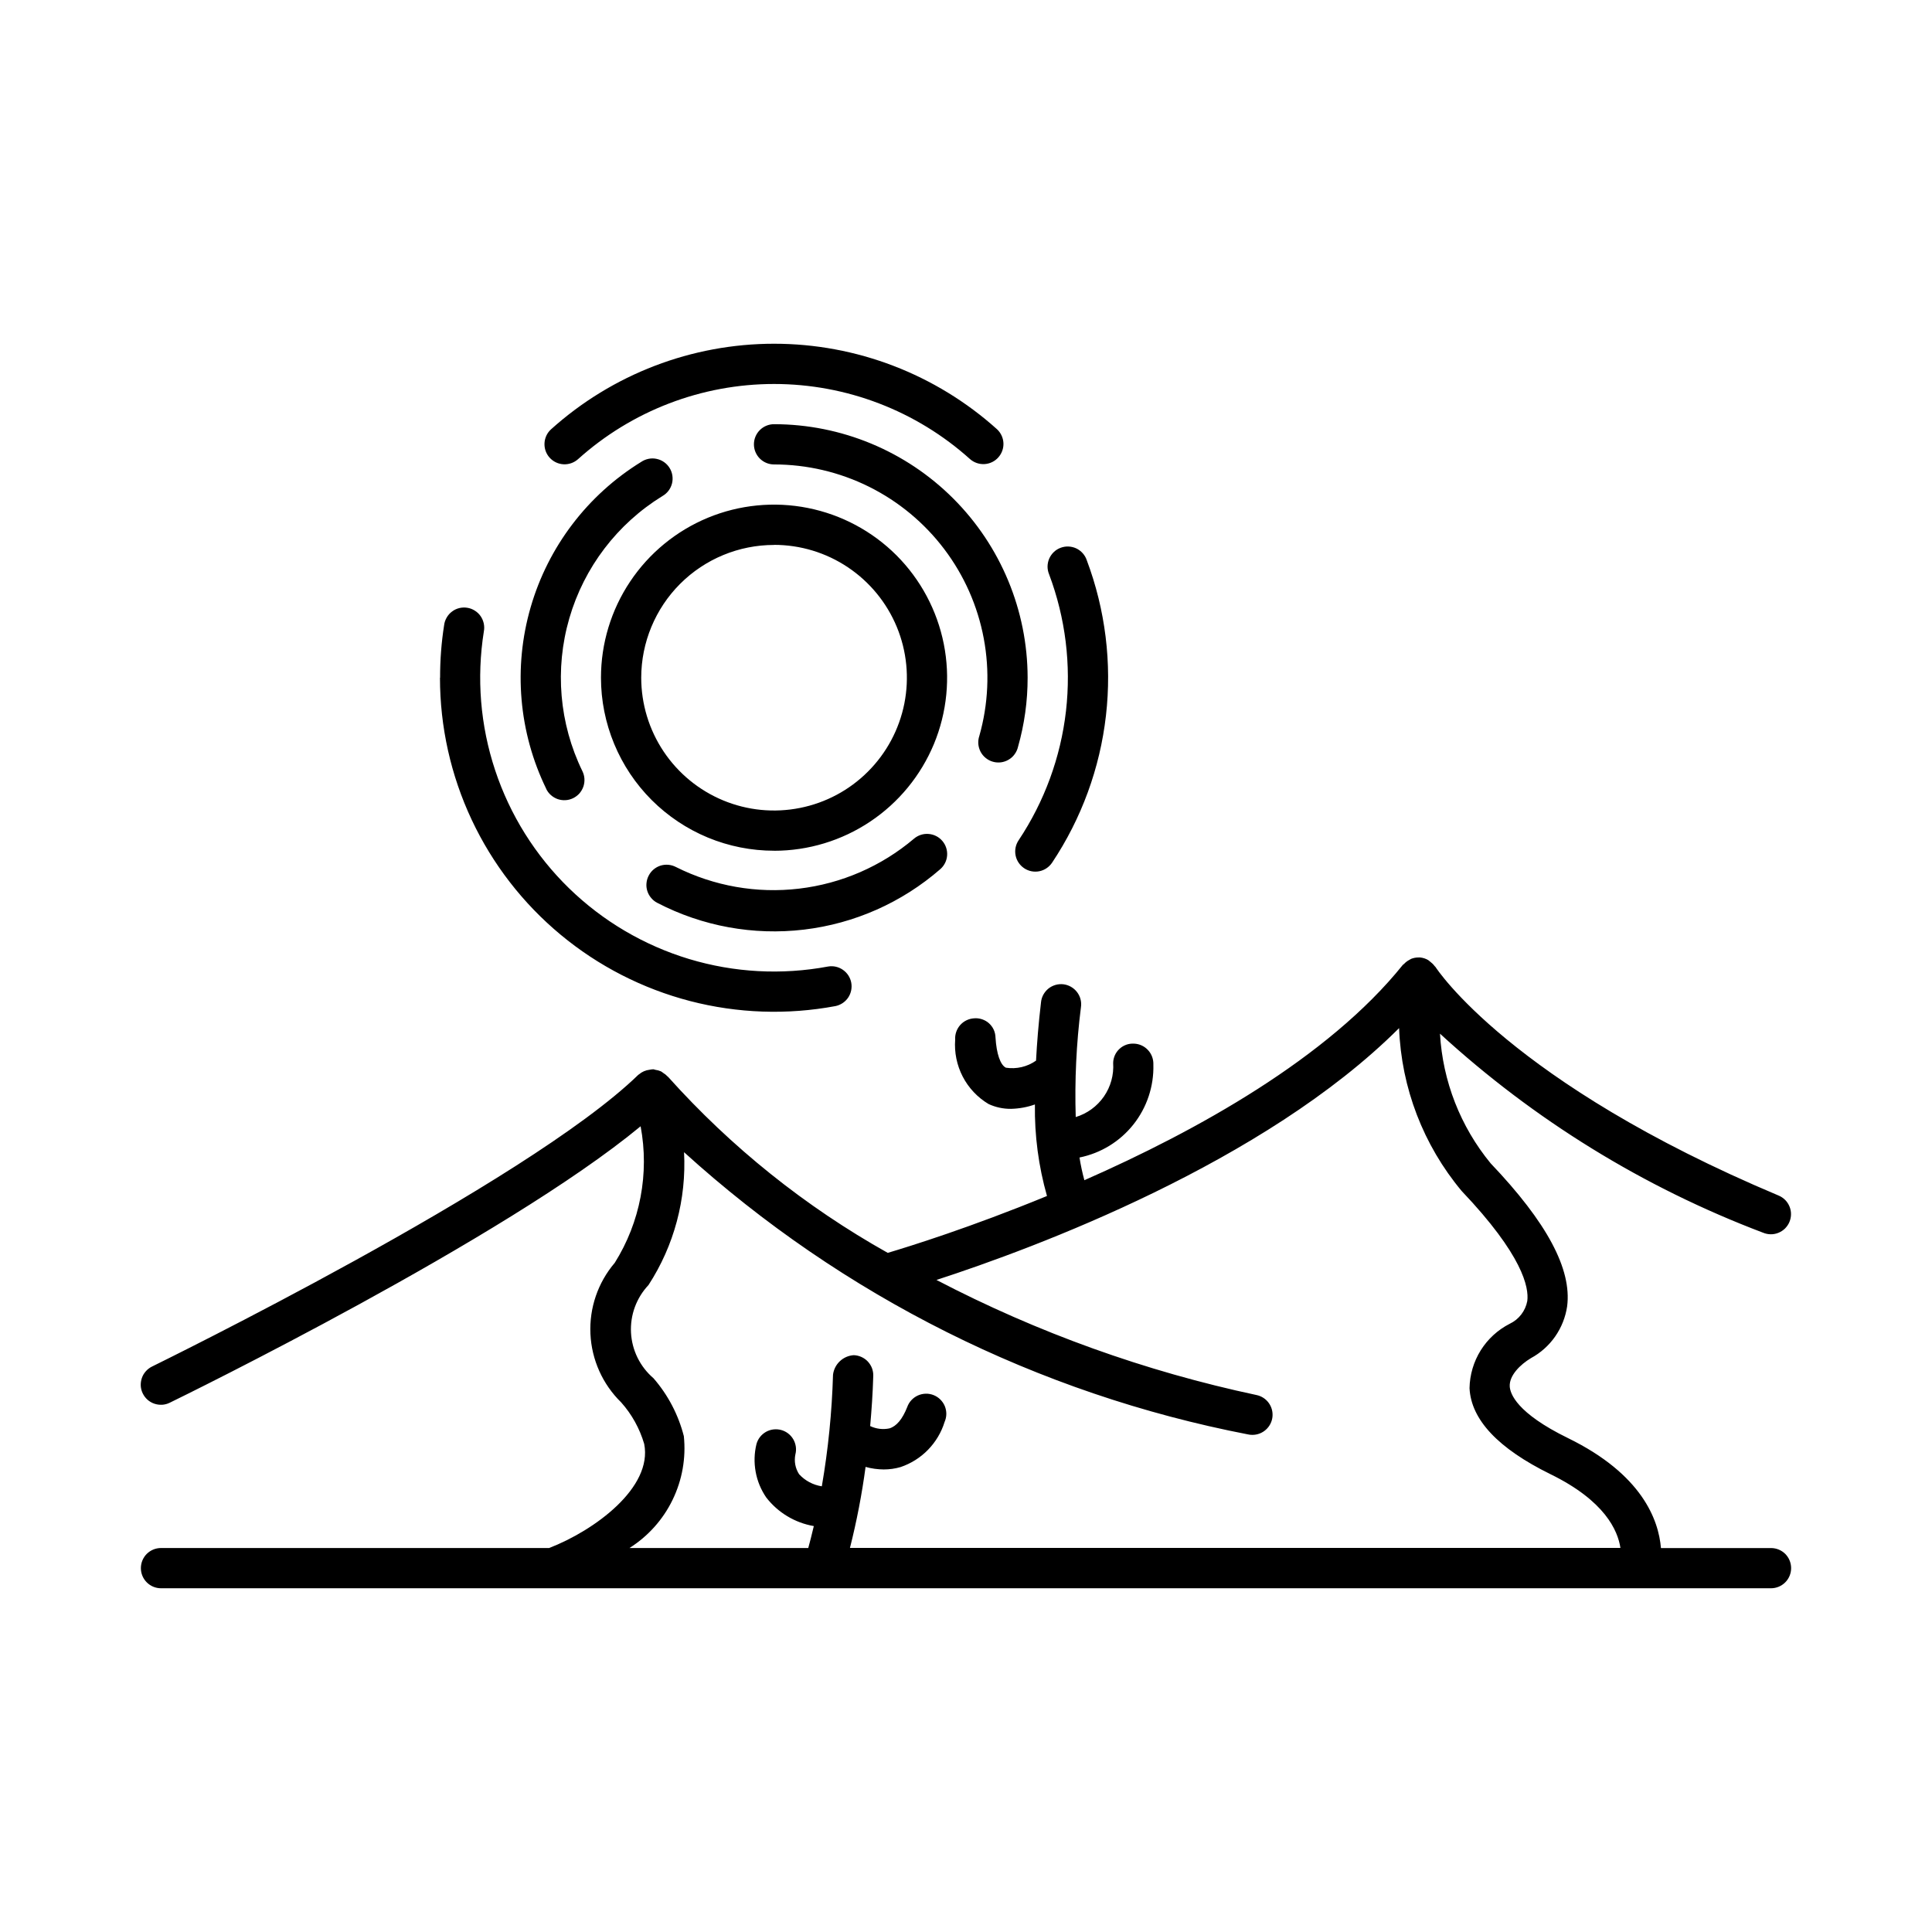 <svg width="48" height="48" viewBox="0 0 48 48" fill="none" xmlns="http://www.w3.org/2000/svg">
    <path d="M44 38.461H41.266C41.207 37.761 40.799 36.63 38.958 35.73C37.676 35.104 37.518 34.622 37.509 34.443C37.496 34.171 37.772 33.901 38.035 33.743C38.275 33.613 38.481 33.429 38.637 33.206C38.793 32.982 38.895 32.726 38.935 32.456C39.055 31.534 38.435 30.372 37.035 28.903C36.284 27.99 35.843 26.861 35.776 25.681C38.113 27.825 40.837 29.503 43.803 30.626C43.864 30.651 43.928 30.665 43.994 30.665C44.06 30.666 44.125 30.653 44.186 30.628C44.247 30.603 44.302 30.567 44.349 30.521C44.395 30.474 44.433 30.419 44.458 30.359C44.483 30.298 44.497 30.233 44.497 30.168C44.498 30.102 44.485 30.037 44.46 29.976C44.435 29.915 44.399 29.86 44.353 29.813C44.306 29.767 44.252 29.729 44.191 29.704C37.519 26.897 35.682 24.051 35.665 24.025C35.659 24.015 35.648 24.011 35.642 24.001C35.611 23.959 35.574 23.923 35.532 23.892C35.516 23.878 35.5 23.865 35.483 23.853C35.422 23.817 35.354 23.795 35.283 23.788H35.276C35.266 23.788 35.257 23.788 35.247 23.788C35.183 23.787 35.12 23.799 35.06 23.822C35.044 23.83 35.028 23.839 35.013 23.849C34.964 23.875 34.92 23.908 34.883 23.949C34.875 23.958 34.862 23.961 34.854 23.971C32.994 26.287 29.733 28.094 26.941 29.322C26.89 29.136 26.85 28.948 26.82 28.758C27.349 28.651 27.823 28.361 28.159 27.938C28.494 27.516 28.67 26.988 28.655 26.449C28.66 26.317 28.613 26.187 28.523 26.09C28.433 25.992 28.308 25.934 28.176 25.929C28.11 25.925 28.044 25.934 27.982 25.956C27.919 25.979 27.862 26.013 27.814 26.058C27.765 26.103 27.726 26.157 27.699 26.217C27.672 26.278 27.657 26.343 27.656 26.409C27.676 26.705 27.595 26.999 27.426 27.243C27.257 27.487 27.01 27.667 26.726 27.753C26.698 26.841 26.741 25.927 26.856 25.022C26.866 24.956 26.862 24.889 26.845 24.824C26.828 24.759 26.798 24.699 26.757 24.646C26.716 24.593 26.665 24.549 26.607 24.516C26.549 24.483 26.485 24.462 26.419 24.454C26.352 24.447 26.285 24.452 26.221 24.471C26.157 24.49 26.097 24.521 26.045 24.563C25.994 24.606 25.951 24.658 25.919 24.717C25.888 24.776 25.869 24.84 25.863 24.907C25.801 25.436 25.763 25.914 25.74 26.351C25.523 26.504 25.255 26.567 24.992 26.527C24.854 26.461 24.757 26.18 24.733 25.775C24.731 25.708 24.716 25.642 24.688 25.581C24.66 25.521 24.619 25.466 24.57 25.422C24.52 25.377 24.461 25.344 24.397 25.323C24.334 25.302 24.267 25.294 24.2 25.3C24.068 25.308 23.944 25.368 23.856 25.467C23.768 25.567 23.723 25.697 23.731 25.829C23.707 26.146 23.772 26.464 23.918 26.747C24.064 27.029 24.287 27.266 24.56 27.429C24.735 27.51 24.925 27.551 25.118 27.549C25.321 27.544 25.521 27.508 25.712 27.44C25.701 28.209 25.802 28.974 26.012 29.714C24.119 30.493 22.588 30.969 22.056 31.127C20.009 29.98 18.166 28.503 16.6 26.756C16.595 26.75 16.587 26.747 16.582 26.741C16.553 26.709 16.519 26.682 16.482 26.66C16.462 26.647 16.445 26.63 16.424 26.619C16.379 26.599 16.33 26.585 16.281 26.579C16.267 26.574 16.252 26.57 16.237 26.566H16.231C16.199 26.567 16.168 26.571 16.137 26.578C16.041 26.589 15.95 26.628 15.877 26.691C15.877 26.691 15.864 26.698 15.859 26.703C13.082 29.403 3.87 33.903 3.778 33.951C3.719 33.98 3.666 34.02 3.623 34.069C3.579 34.118 3.545 34.175 3.524 34.238C3.503 34.3 3.494 34.365 3.497 34.431C3.501 34.497 3.518 34.561 3.547 34.62C3.576 34.679 3.616 34.732 3.665 34.776C3.714 34.819 3.772 34.853 3.834 34.874C3.896 34.895 3.962 34.904 4.027 34.901C4.093 34.897 4.157 34.88 4.216 34.851C4.576 34.676 12.53 30.782 15.916 27.982C16.136 29.154 15.906 30.365 15.273 31.375C14.855 31.865 14.639 32.496 14.669 33.14C14.699 33.784 14.972 34.392 15.433 34.842C15.698 35.139 15.893 35.492 16.005 35.874C16.219 36.958 14.776 38.022 13.643 38.46H4C3.867 38.46 3.74 38.513 3.646 38.606C3.553 38.7 3.5 38.827 3.5 38.96C3.5 39.093 3.553 39.22 3.646 39.313C3.74 39.407 3.867 39.46 4 39.46H44C44.133 39.46 44.26 39.407 44.354 39.313C44.447 39.22 44.5 39.093 44.5 38.96C44.5 38.827 44.447 38.7 44.354 38.606C44.26 38.513 44.133 38.461 44 38.461ZM16.99 35.681C16.854 35.149 16.596 34.656 16.235 34.241C16.07 34.1 15.936 33.927 15.84 33.733C15.744 33.538 15.689 33.326 15.677 33.11C15.666 32.893 15.698 32.677 15.773 32.473C15.848 32.27 15.963 32.084 16.112 31.926C16.748 30.947 17.057 29.792 16.995 28.626C20.936 32.203 25.784 34.628 31.009 35.638C31.044 35.646 31.079 35.649 31.115 35.649C31.239 35.649 31.358 35.604 31.45 35.521C31.542 35.439 31.601 35.325 31.614 35.202C31.627 35.079 31.594 34.956 31.522 34.856C31.449 34.755 31.342 34.686 31.221 34.66C28.452 34.071 25.776 33.109 23.266 31.8C25.707 31.007 31.408 28.89 34.76 25.543C34.815 27.026 35.362 28.449 36.313 29.588C37.835 31.188 37.989 31.988 37.945 32.323C37.922 32.445 37.871 32.56 37.795 32.658C37.72 32.756 37.622 32.835 37.51 32.888C37.214 33.039 36.964 33.267 36.788 33.549C36.612 33.831 36.516 34.156 36.51 34.488C36.548 35.273 37.224 35.988 38.519 36.625C39.874 37.287 40.193 38.025 40.259 38.457H21.117C21.285 37.794 21.414 37.123 21.505 36.445C21.652 36.486 21.804 36.507 21.956 36.508C22.098 36.508 22.238 36.489 22.374 36.449C22.632 36.362 22.866 36.215 23.056 36.02C23.246 35.825 23.388 35.588 23.468 35.328C23.495 35.266 23.51 35.2 23.511 35.133C23.512 35.065 23.499 34.999 23.474 34.936C23.448 34.874 23.41 34.818 23.362 34.77C23.314 34.723 23.258 34.686 23.195 34.661C23.132 34.636 23.065 34.624 22.998 34.626C22.931 34.628 22.864 34.643 22.803 34.671C22.742 34.699 22.687 34.739 22.642 34.788C22.596 34.838 22.561 34.896 22.539 34.96C22.42 35.26 22.272 35.436 22.097 35.488C21.936 35.522 21.768 35.501 21.619 35.43C21.654 35.037 21.683 34.63 21.696 34.184C21.698 34.118 21.687 34.053 21.664 33.991C21.64 33.93 21.605 33.874 21.56 33.826C21.515 33.778 21.461 33.74 21.401 33.713C21.341 33.686 21.277 33.671 21.211 33.669C21.082 33.677 20.96 33.73 20.866 33.819C20.772 33.907 20.712 34.026 20.696 34.154C20.669 35.084 20.576 36.01 20.418 36.927C20.201 36.894 20.002 36.788 19.854 36.627C19.759 36.482 19.726 36.305 19.761 36.135C19.794 36.008 19.775 35.873 19.709 35.759C19.643 35.646 19.536 35.563 19.409 35.528C19.346 35.511 19.279 35.506 19.214 35.514C19.149 35.522 19.086 35.543 19.029 35.575C18.972 35.608 18.922 35.651 18.881 35.703C18.841 35.755 18.811 35.815 18.794 35.878C18.739 36.103 18.732 36.338 18.774 36.566C18.815 36.795 18.905 37.011 19.036 37.203C19.327 37.58 19.749 37.834 20.219 37.915C20.168 38.132 20.119 38.322 20.081 38.46H15.639C16.101 38.168 16.472 37.754 16.71 37.263C16.949 36.772 17.046 36.224 16.99 35.681ZM26.065 14.27C26.039 14.208 26.026 14.142 26.026 14.074C26.027 14.007 26.041 13.941 26.067 13.879C26.094 13.818 26.133 13.762 26.181 13.716C26.23 13.669 26.287 13.633 26.35 13.61C26.413 13.586 26.48 13.575 26.547 13.578C26.614 13.581 26.68 13.597 26.74 13.625C26.801 13.654 26.855 13.695 26.9 13.745C26.944 13.795 26.979 13.853 27 13.917C27.463 15.148 27.627 16.472 27.477 17.779C27.328 19.086 26.869 20.338 26.139 21.433C26.065 21.543 25.951 21.62 25.821 21.646C25.691 21.672 25.555 21.645 25.445 21.571C25.335 21.497 25.258 21.383 25.232 21.253C25.206 21.122 25.233 20.987 25.307 20.877C25.948 19.915 26.352 18.814 26.484 17.665C26.615 16.516 26.472 15.352 26.065 14.27ZM13.655 11.37C13.566 11.271 13.521 11.142 13.528 11.009C13.535 10.877 13.594 10.752 13.693 10.664C15.214 9.297 17.186 8.54 19.232 8.54C21.277 8.54 23.249 9.297 24.77 10.664C24.866 10.753 24.924 10.877 24.93 11.008C24.936 11.139 24.89 11.267 24.802 11.365C24.715 11.463 24.592 11.522 24.461 11.53C24.33 11.538 24.201 11.494 24.102 11.408C22.765 10.206 21.03 9.54 19.232 9.54C17.433 9.54 15.698 10.206 14.361 11.408C14.262 11.496 14.133 11.542 14 11.535C13.868 11.528 13.744 11.469 13.655 11.37ZM10.934 16.838C10.933 16.401 10.966 15.964 11.034 15.532C11.042 15.465 11.064 15.401 11.098 15.343C11.131 15.285 11.176 15.234 11.23 15.194C11.283 15.153 11.345 15.124 11.41 15.108C11.475 15.092 11.543 15.089 11.609 15.1C11.675 15.11 11.739 15.134 11.795 15.17C11.852 15.205 11.902 15.252 11.94 15.307C11.978 15.362 12.005 15.424 12.019 15.49C12.033 15.555 12.034 15.623 12.021 15.689C11.837 16.844 11.933 18.027 12.302 19.137C12.67 20.247 13.3 21.253 14.138 22.069C14.977 22.885 15.999 23.487 17.119 23.826C18.238 24.164 19.423 24.228 20.573 24.013C20.703 23.991 20.835 24.02 20.943 24.096C21.051 24.171 21.125 24.285 21.149 24.414C21.173 24.543 21.145 24.677 21.072 24.786C20.998 24.894 20.885 24.97 20.756 24.996C19.558 25.22 18.325 25.177 17.145 24.871C15.965 24.564 14.867 24.002 13.929 23.223C12.991 22.444 12.236 21.468 11.718 20.365C11.2 19.261 10.931 18.057 10.931 16.838H10.934ZM13.572 19.6C12.887 18.195 12.749 16.585 13.185 15.083C13.62 13.582 14.599 12.296 15.93 11.476C15.986 11.438 16.049 11.412 16.115 11.399C16.181 11.386 16.249 11.386 16.315 11.401C16.381 11.415 16.444 11.442 16.499 11.481C16.554 11.52 16.601 11.569 16.636 11.627C16.672 11.684 16.695 11.748 16.705 11.815C16.715 11.882 16.712 11.95 16.695 12.015C16.678 12.08 16.648 12.142 16.607 12.195C16.566 12.248 16.514 12.293 16.455 12.326C15.335 13.016 14.512 14.097 14.145 15.36C13.778 16.623 13.894 17.978 14.47 19.16C14.499 19.219 14.516 19.283 14.52 19.349C14.524 19.415 14.515 19.48 14.494 19.543C14.472 19.605 14.439 19.662 14.396 19.712C14.352 19.761 14.299 19.801 14.24 19.83C14.181 19.859 14.117 19.876 14.051 19.88C13.985 19.884 13.92 19.875 13.857 19.854C13.795 19.832 13.738 19.799 13.688 19.755C13.639 19.712 13.599 19.659 13.57 19.6H13.572ZM16.118 21.752C16.179 21.634 16.285 21.546 16.411 21.506C16.538 21.467 16.674 21.479 16.792 21.54C17.738 22.015 18.802 22.203 19.853 22.078C20.904 21.954 21.896 21.523 22.704 20.84C22.804 20.753 22.935 20.709 23.067 20.719C23.199 20.728 23.323 20.789 23.41 20.89C23.497 20.99 23.54 21.12 23.531 21.253C23.522 21.385 23.46 21.508 23.36 21.595C22.407 22.424 21.228 22.947 19.974 23.096C18.72 23.245 17.45 23.013 16.33 22.431C16.271 22.401 16.219 22.359 16.177 22.308C16.134 22.258 16.102 22.199 16.082 22.136C16.062 22.073 16.055 22.006 16.062 21.94C16.068 21.874 16.087 21.81 16.118 21.752ZM25.531 16.837C25.532 17.418 25.451 17.997 25.292 18.556C25.277 18.622 25.248 18.684 25.208 18.739C25.169 18.794 25.118 18.84 25.059 18.874C25.001 18.909 24.936 18.931 24.869 18.94C24.802 18.948 24.734 18.944 24.669 18.925C24.603 18.907 24.543 18.875 24.49 18.832C24.437 18.79 24.394 18.737 24.362 18.677C24.331 18.617 24.312 18.551 24.306 18.484C24.301 18.416 24.309 18.348 24.331 18.284C24.555 17.496 24.592 16.666 24.441 15.861C24.29 15.055 23.954 14.296 23.459 13.642C22.965 12.989 22.326 12.459 21.593 12.094C20.859 11.729 20.05 11.539 19.231 11.539C19.098 11.539 18.971 11.486 18.878 11.393C18.784 11.299 18.731 11.172 18.731 11.039C18.731 10.906 18.784 10.779 18.878 10.685C18.971 10.592 19.098 10.539 19.231 10.539C20.901 10.54 22.502 11.204 23.683 12.385C24.864 13.566 25.529 15.167 25.531 16.837ZM19.231 21.137C20.081 21.137 20.913 20.885 21.62 20.412C22.327 19.94 22.878 19.268 23.204 18.483C23.529 17.697 23.614 16.832 23.448 15.998C23.282 15.164 22.873 14.398 22.272 13.796C21.67 13.195 20.904 12.786 20.07 12.62C19.236 12.454 18.371 12.539 17.585 12.864C16.8 13.19 16.128 13.741 15.656 14.448C15.183 15.155 14.931 15.986 14.931 16.837C14.931 17.402 15.043 17.961 15.259 18.482C15.475 19.004 15.792 19.478 16.191 19.877C16.591 20.276 17.065 20.593 17.586 20.809C18.108 21.025 18.667 21.136 19.232 21.136L19.231 21.137ZM19.231 13.537C19.884 13.537 20.522 13.73 21.064 14.093C21.607 14.456 22.03 14.971 22.28 15.574C22.53 16.177 22.595 16.841 22.468 17.481C22.34 18.121 22.026 18.709 21.564 19.17C21.103 19.632 20.515 19.946 19.875 20.073C19.235 20.201 18.571 20.136 17.968 19.886C17.365 19.636 16.85 19.213 16.487 18.67C16.125 18.128 15.931 17.49 15.931 16.837C15.932 15.962 16.28 15.123 16.899 14.504C17.518 13.886 18.357 13.539 19.232 13.539L19.231 13.537Z" fill="black"/>
</svg>

